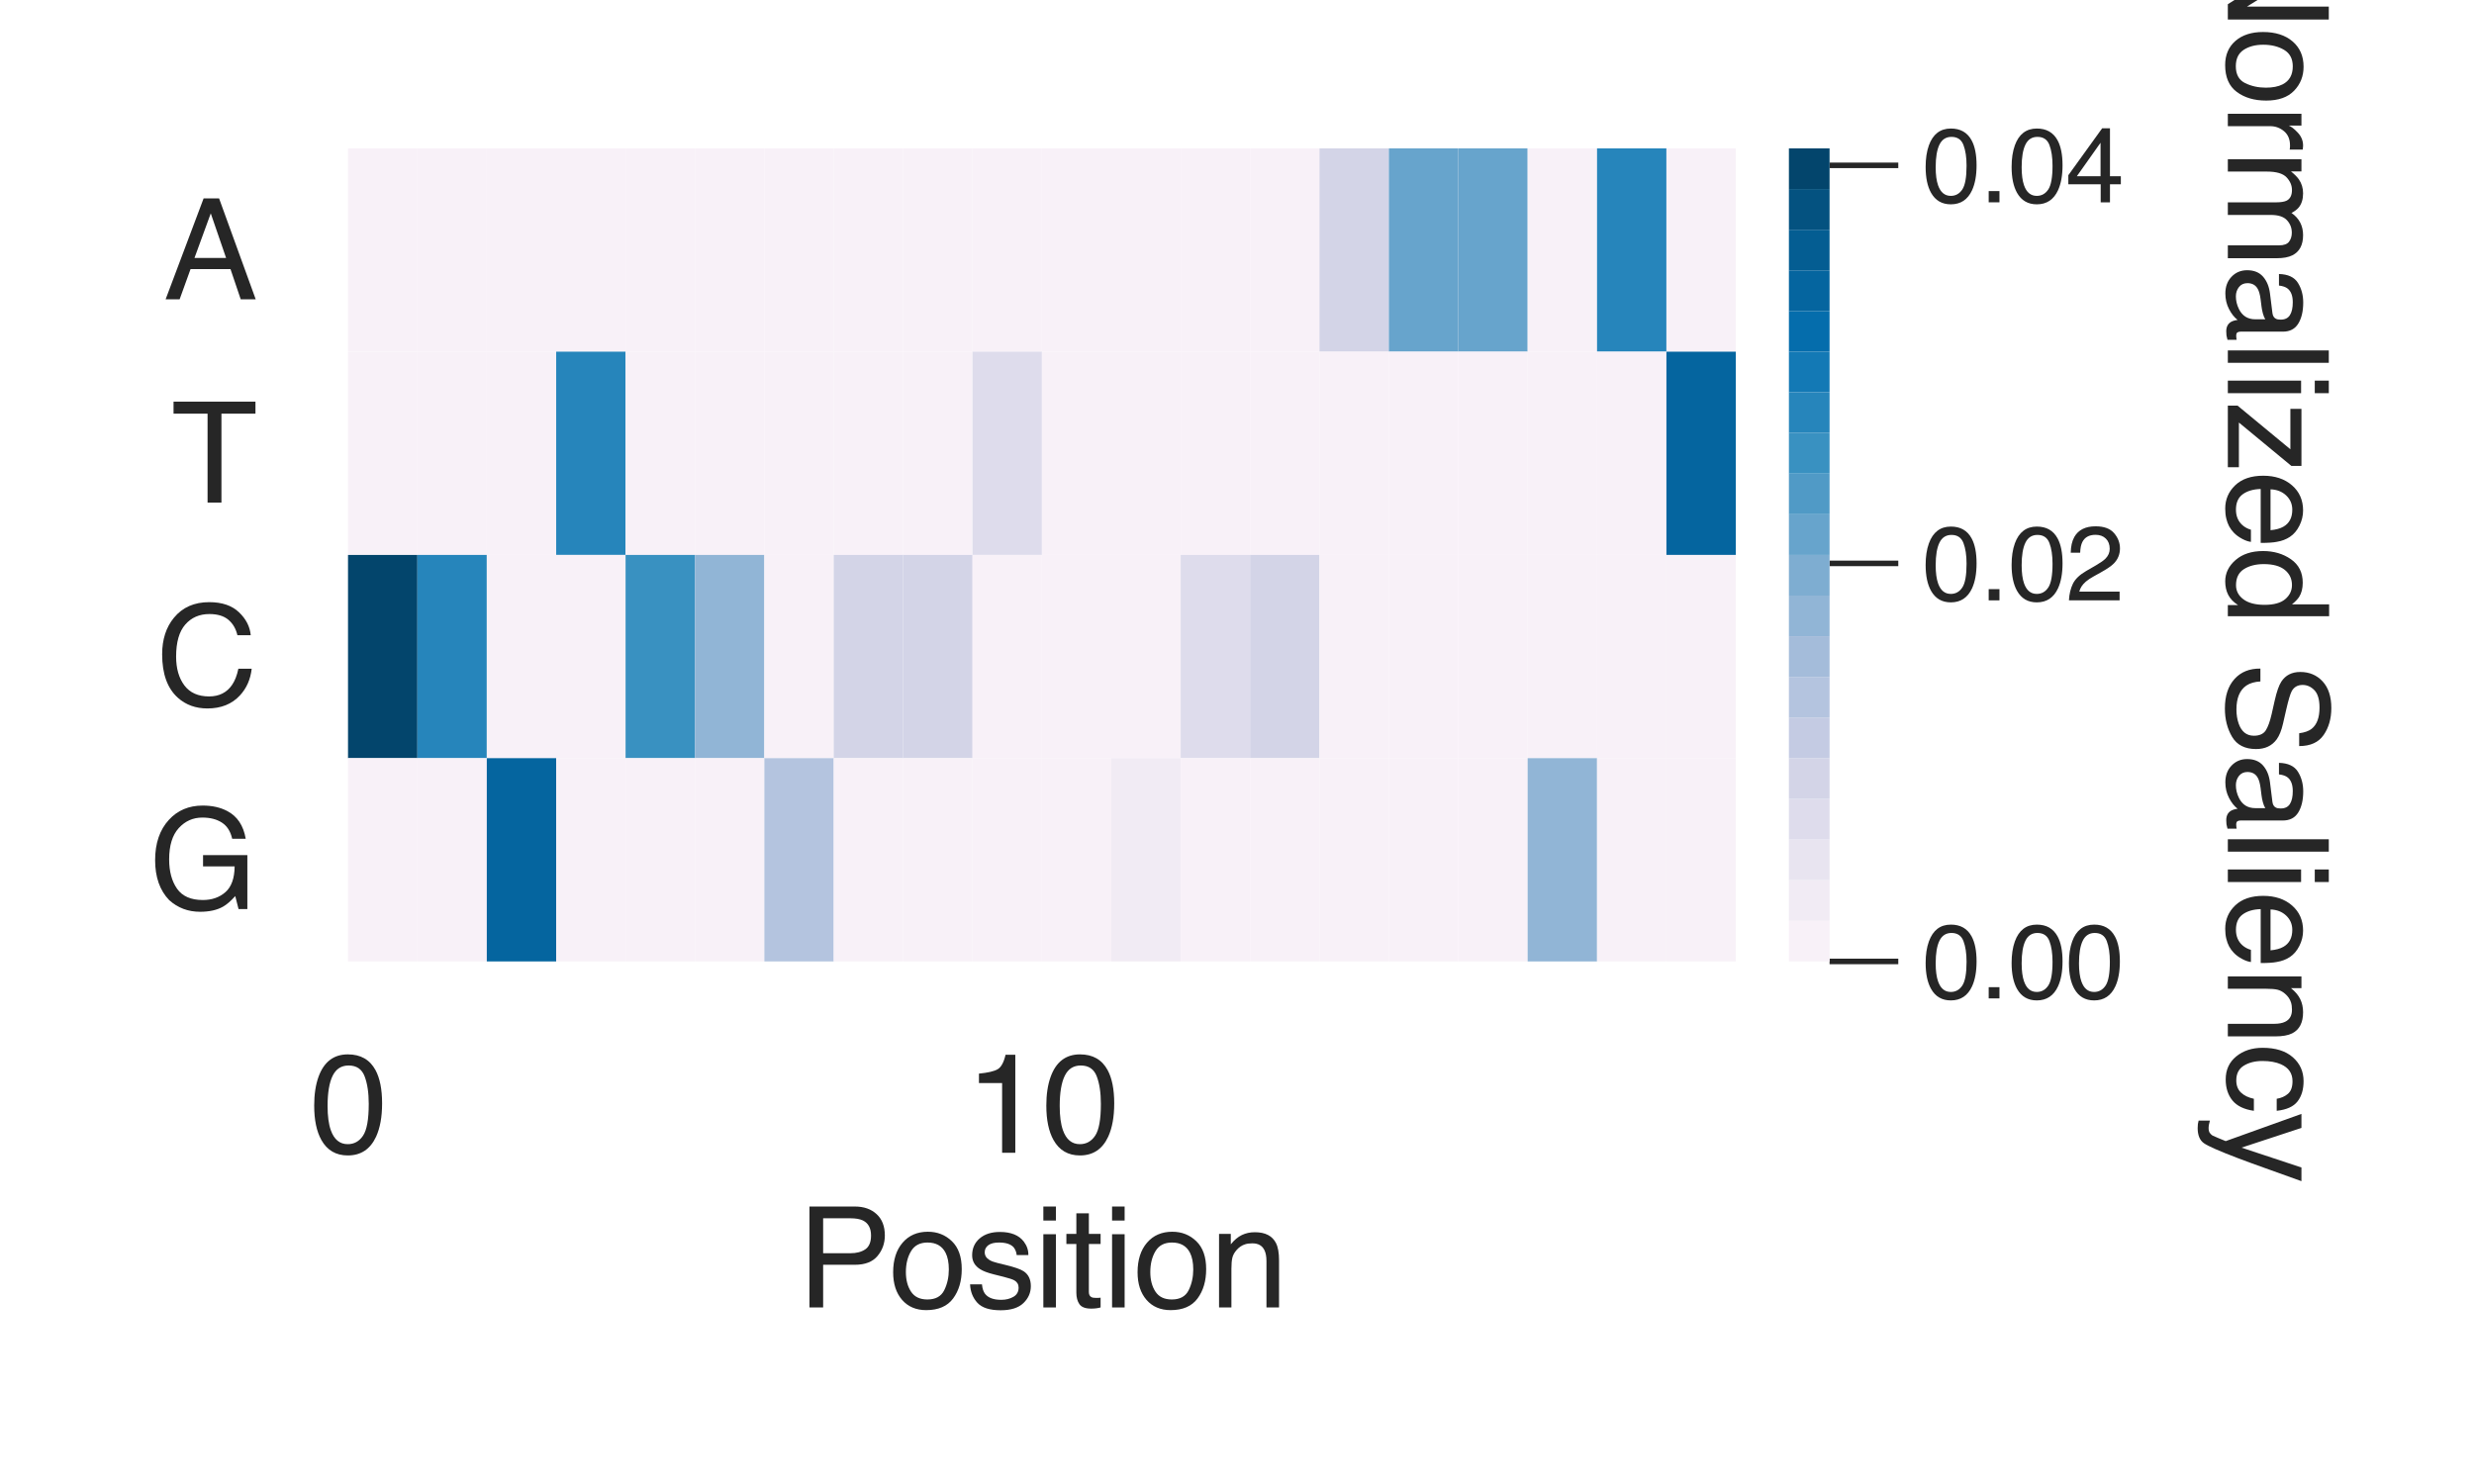 <?xml version="1.0" encoding="utf-8" standalone="no"?>
<!DOCTYPE svg PUBLIC "-//W3C//DTD SVG 1.1//EN"
  "http://www.w3.org/Graphics/SVG/1.1/DTD/svg11.dtd">
<svg height="216pt" version="1.1" viewBox="0 0 360 216" width="360pt" xmlns="http://www.w3.org/2000/svg" xmlns:xlink="http://www.w3.org/1999/xlink">
 <defs>
  <style type="text/css">*{stroke-linecap:butt;stroke-linejoin:round;}</style>
 </defs>
 <g id="figure_1">
  <g id="patch_1">
   <path d="M 0 216 
L 360 216 
L 360 0 
L 0 0 
z
" style="fill:#ffffff;"/>
  </g>
  <g id="axes_1">
   <g id="patch_2">
    <path d="M 50.64 139.94 
L 252.584 139.94 
L 252.584 21.6 
L 50.64 21.6 
z
" style="fill:#ffffff;"/>
   </g>
   <g id="matplotlib.axis_1">
    <g id="xtick_1">
     <g id="text_1">
      <!-- 0 -->
      <g style="fill:#262626;" transform="translate(45.079 167.787)scale(0.2 -0.2)">
       <defs>
        <path d="M 1731 4475 
Q 2600 4475 2988 3759 
Q 3288 3206 3288 2244 
Q 3288 1331 3016 734 
Q 2622 -122 1728 -122 
Q 922 -122 528 578 
Q 200 1163 200 2147 
Q 200 2909 397 3456 
Q 766 4475 1731 4475 
z
M 1725 391 
Q 2163 391 2422 778 
Q 2681 1166 2681 2222 
Q 2681 2984 2493 3476 
Q 2306 3969 1766 3969 
Q 1269 3969 1039 3501 
Q 809 3034 809 2125 
Q 809 1441 956 1025 
Q 1181 391 1725 391 
z
" id="Helvetica-30" transform="scale(0.016)"/>
       </defs>
       <use xlink:href="#Helvetica-30"/>
      </g>
     </g>
    </g>
    <g id="xtick_2">
     <g id="text_2">
      <!-- 10 -->
      <g style="fill:#262626;" transform="translate(140.49 167.787)scale(0.2 -0.2)">
       <defs>
        <path d="M 613 3169 
L 613 3600 
Q 1222 3659 1462 3798 
Q 1703 3938 1822 4456 
L 2266 4456 
L 2266 0 
L 1666 0 
L 1666 3169 
L 613 3169 
z
" id="Helvetica-31" transform="scale(0.016)"/>
       </defs>
       <use xlink:href="#Helvetica-31"/>
       <use x="55.615" xlink:href="#Helvetica-30"/>
      </g>
     </g>
    </g>
    <g id="text_3">
     <!-- Position -->
     <g style="fill:#262626;" transform="translate(116.037 190.303)scale(0.2 -0.2)">
      <defs>
       <path d="M 547 4591 
L 2613 4591 
Q 3225 4591 3600 4245 
Q 3975 3900 3975 3275 
Q 3975 2738 3640 2339 
Q 3306 1941 2613 1941 
L 1169 1941 
L 1169 0 
L 547 0 
L 547 4591 
z
M 3347 3272 
Q 3347 3778 2972 3959 
Q 2766 4056 2406 4056 
L 1169 4056 
L 1169 2466 
L 2406 2466 
Q 2825 2466 3086 2644 
Q 3347 2822 3347 3272 
z
" id="Helvetica-50" transform="scale(0.016)"/>
       <path d="M 1741 363 
Q 2300 363 2508 786 
Q 2716 1209 2716 1728 
Q 2716 2197 2566 2491 
Q 2328 2953 1747 2953 
Q 1231 2953 997 2559 
Q 763 2166 763 1609 
Q 763 1075 997 719 
Q 1231 363 1741 363 
z
M 1763 3444 
Q 2409 3444 2856 3012 
Q 3303 2581 3303 1744 
Q 3303 934 2909 406 
Q 2516 -122 1688 -122 
Q 997 -122 590 345 
Q 184 813 184 1600 
Q 184 2444 612 2944 
Q 1041 3444 1763 3444 
z
M 1744 3428 
L 1744 3428 
z
" id="Helvetica-6f" transform="scale(0.016)"/>
       <path d="M 747 1050 
Q 772 769 888 619 
Q 1100 347 1625 347 
Q 1938 347 2175 483 
Q 2413 619 2413 903 
Q 2413 1119 2222 1231 
Q 2100 1300 1741 1391 
L 1294 1503 
Q 866 1609 663 1741 
Q 300 1969 300 2372 
Q 300 2847 642 3140 
Q 984 3434 1563 3434 
Q 2319 3434 2653 2991 
Q 2863 2709 2856 2384 
L 2325 2384 
Q 2309 2575 2191 2731 
Q 1997 2953 1519 2953 
Q 1200 2953 1036 2831 
Q 872 2709 872 2509 
Q 872 2291 1088 2159 
Q 1213 2081 1456 2022 
L 1828 1931 
Q 2434 1784 2641 1647 
Q 2969 1431 2969 969 
Q 2969 522 2630 197 
Q 2291 -128 1597 -128 
Q 850 -128 539 211 
Q 228 550 206 1050 
L 747 1050 
z
M 1578 3428 
L 1578 3428 
z
" id="Helvetica-73" transform="scale(0.016)"/>
       <path d="M 413 3331 
L 984 3331 
L 984 0 
L 413 0 
L 413 3331 
z
M 413 4591 
L 984 4591 
L 984 3953 
L 413 3953 
L 413 4591 
z
" id="Helvetica-69" transform="scale(0.016)"/>
       <path d="M 525 4281 
L 1094 4281 
L 1094 3347 
L 1628 3347 
L 1628 2888 
L 1094 2888 
L 1094 703 
Q 1094 528 1213 469 
Q 1278 434 1431 434 
Q 1472 434 1519 436 
Q 1566 438 1628 444 
L 1628 0 
Q 1531 -28 1426 -40 
Q 1322 -53 1200 -53 
Q 806 -53 665 148 
Q 525 350 525 672 
L 525 2888 
L 72 2888 
L 72 3347 
L 525 3347 
L 525 4281 
z
" id="Helvetica-74" transform="scale(0.016)"/>
       <path d="M 413 3347 
L 947 3347 
L 947 2872 
Q 1184 3166 1450 3294 
Q 1716 3422 2041 3422 
Q 2753 3422 3003 2925 
Q 3141 2653 3141 2147 
L 3141 0 
L 2569 0 
L 2569 2109 
Q 2569 2416 2478 2603 
Q 2328 2916 1934 2916 
Q 1734 2916 1606 2875 
Q 1375 2806 1200 2600 
Q 1059 2434 1017 2257 
Q 975 2081 975 1753 
L 975 0 
L 413 0 
L 413 3347 
z
M 1734 3428 
L 1734 3428 
z
" id="Helvetica-6e" transform="scale(0.016)"/>
      </defs>
      <use xlink:href="#Helvetica-50"/>
      <use x="66.699" xlink:href="#Helvetica-6f"/>
      <use x="122.314" xlink:href="#Helvetica-73"/>
      <use x="172.314" xlink:href="#Helvetica-69"/>
      <use x="194.531" xlink:href="#Helvetica-74"/>
      <use x="222.314" xlink:href="#Helvetica-69"/>
      <use x="244.531" xlink:href="#Helvetica-6f"/>
      <use x="300.146" xlink:href="#Helvetica-6e"/>
     </g>
    </g>
   </g>
   <g id="matplotlib.axis_2">
    <g id="ytick_1">
     <g id="text_4">
      <!-- A -->
      <g style="fill:#262626;" transform="translate(23.799 43.566)scale(0.2 -0.2)">
       <defs>
        <path d="M 2844 1881 
L 2147 3909 
L 1406 1881 
L 2844 1881 
z
M 1822 4591 
L 2525 4591 
L 4191 0 
L 3509 0 
L 3044 1375 
L 1228 1375 
L 731 0 
L 94 0 
L 1822 4591 
z
M 2144 4591 
L 2144 4591 
z
" id="Helvetica-41" transform="scale(0.016)"/>
       </defs>
       <use xlink:href="#Helvetica-41"/>
      </g>
     </g>
    </g>
    <g id="ytick_2">
     <g id="text_5">
      <!-- T -->
      <g style="fill:#262626;" transform="translate(24.924 73.151)scale(0.2 -0.2)">
       <defs>
        <path d="M 3828 4591 
L 3828 4044 
L 2281 4044 
L 2281 0 
L 1650 0 
L 1650 4044 
L 103 4044 
L 103 4591 
L 3828 4591 
z
" id="Helvetica-54" transform="scale(0.016)"/>
       </defs>
       <use xlink:href="#Helvetica-54"/>
      </g>
     </g>
    </g>
    <g id="ytick_3">
     <g id="text_6">
      <!-- C -->
      <g style="fill:#262626;" transform="translate(22.696 102.736)scale(0.2 -0.2)">
       <defs>
        <path d="M 2422 4716 
Q 3294 4716 3775 4256 
Q 4256 3797 4309 3213 
L 3703 3213 
Q 3600 3656 3292 3915 
Q 2984 4175 2428 4175 
Q 1750 4175 1333 3698 
Q 916 3222 916 2238 
Q 916 1431 1292 929 
Q 1669 428 2416 428 
Q 3103 428 3463 956 
Q 3653 1234 3747 1688 
L 4353 1688 
Q 4272 963 3816 472 
Q 3269 -119 2341 -119 
Q 1541 -119 997 366 
Q 281 1006 281 2344 
Q 281 3359 819 4009 
Q 1400 4716 2422 4716 
z
M 2297 4716 
L 2297 4716 
z
" id="Helvetica-43" transform="scale(0.016)"/>
       </defs>
       <use xlink:href="#Helvetica-43"/>
      </g>
     </g>
    </g>
    <g id="ytick_4">
     <g id="text_7">
      <!-- G -->
      <g style="fill:#262626;" transform="translate(21.584 132.321)scale(0.2 -0.2)">
       <defs>
        <path d="M 2472 4709 
Q 3119 4709 3591 4459 
Q 4275 4100 4428 3200 
L 3813 3200 
Q 3700 3703 3347 3933 
Q 2994 4163 2456 4163 
Q 1819 4163 1383 3684 
Q 947 3206 947 2259 
Q 947 1441 1306 927 
Q 1666 413 2478 413 
Q 3100 413 3508 773 
Q 3916 1134 3925 1941 
L 2488 1941 
L 2488 2456 
L 4503 2456 
L 4503 0 
L 4103 0 
L 3953 591 
Q 3638 244 3394 109 
Q 2984 -122 2353 -122 
Q 1538 -122 950 406 
Q 309 1069 309 2225 
Q 309 3378 934 4059 
Q 1528 4709 2472 4709 
z
M 2369 4716 
L 2369 4716 
z
" id="Helvetica-47" transform="scale(0.016)"/>
       </defs>
       <use xlink:href="#Helvetica-47"/>
      </g>
     </g>
    </g>
   </g>
   <g id="QuadMesh_1">
    <path clip-path="url(#p53d53fff4f)" d="M 50.64 21.6 
L 60.737 21.6 
L 60.737 51.185 
L 50.64 51.185 
L 50.64 21.6 
" style="fill:#f8f1f8;"/>
    <path clip-path="url(#p53d53fff4f)" d="M 60.737 21.6 
L 70.834 21.6 
L 70.834 51.185 
L 60.737 51.185 
L 60.737 21.6 
" style="fill:#f8f1f8;"/>
    <path clip-path="url(#p53d53fff4f)" d="M 70.834 21.6 
L 80.932 21.6 
L 80.932 51.185 
L 70.834 51.185 
L 70.834 21.6 
" style="fill:#f8f1f8;"/>
    <path clip-path="url(#p53d53fff4f)" d="M 80.932 21.6 
L 91.029 21.6 
L 91.029 51.185 
L 80.932 51.185 
L 80.932 21.6 
" style="fill:#f8f1f8;"/>
    <path clip-path="url(#p53d53fff4f)" d="M 91.029 21.6 
L 101.126 21.6 
L 101.126 51.185 
L 91.029 51.185 
L 91.029 21.6 
" style="fill:#f8f1f8;"/>
    <path clip-path="url(#p53d53fff4f)" d="M 101.126 21.6 
L 111.223 21.6 
L 111.223 51.185 
L 101.126 51.185 
L 101.126 21.6 
" style="fill:#f8f1f8;"/>
    <path clip-path="url(#p53d53fff4f)" d="M 111.223 21.6 
L 121.32 21.6 
L 121.32 51.185 
L 111.223 51.185 
L 111.223 21.6 
" style="fill:#f8f1f8;"/>
    <path clip-path="url(#p53d53fff4f)" d="M 121.32 21.6 
L 131.418 21.6 
L 131.418 51.185 
L 121.32 51.185 
L 121.32 21.6 
" style="fill:#f8f1f8;"/>
    <path clip-path="url(#p53d53fff4f)" d="M 131.418 21.6 
L 141.515 21.6 
L 141.515 51.185 
L 131.418 51.185 
L 131.418 21.6 
" style="fill:#f8f1f8;"/>
    <path clip-path="url(#p53d53fff4f)" d="M 141.515 21.6 
L 151.612 21.6 
L 151.612 51.185 
L 141.515 51.185 
L 141.515 21.6 
" style="fill:#f8f1f8;"/>
    <path clip-path="url(#p53d53fff4f)" d="M 151.612 21.6 
L 161.709 21.6 
L 161.709 51.185 
L 151.612 51.185 
L 151.612 21.6 
" style="fill:#f8f1f8;"/>
    <path clip-path="url(#p53d53fff4f)" d="M 161.709 21.6 
L 171.806 21.6 
L 171.806 51.185 
L 161.709 51.185 
L 161.709 21.6 
" style="fill:#f8f1f8;"/>
    <path clip-path="url(#p53d53fff4f)" d="M 171.806 21.6 
L 181.904 21.6 
L 181.904 51.185 
L 171.806 51.185 
L 171.806 21.6 
" style="fill:#f8f1f8;"/>
    <path clip-path="url(#p53d53fff4f)" d="M 181.904 21.6 
L 192.001 21.6 
L 192.001 51.185 
L 181.904 51.185 
L 181.904 21.6 
" style="fill:#f8f1f8;"/>
    <path clip-path="url(#p53d53fff4f)" d="M 192.001 21.6 
L 202.098 21.6 
L 202.098 51.185 
L 192.001 51.185 
L 192.001 21.6 
" style="fill:#d3d4e7;"/>
    <path clip-path="url(#p53d53fff4f)" d="M 202.098 21.6 
L 212.195 21.6 
L 212.195 51.185 
L 202.098 51.185 
L 202.098 21.6 
" style="fill:#67a4cc;"/>
    <path clip-path="url(#p53d53fff4f)" d="M 212.195 21.6 
L 222.293 21.6 
L 222.293 51.185 
L 212.195 51.185 
L 212.195 21.6 
" style="fill:#67a4cc;"/>
    <path clip-path="url(#p53d53fff4f)" d="M 222.293 21.6 
L 232.39 21.6 
L 232.39 51.185 
L 222.293 51.185 
L 222.293 21.6 
" style="fill:#f8f1f8;"/>
    <path clip-path="url(#p53d53fff4f)" d="M 232.39 21.6 
L 242.487 21.6 
L 242.487 51.185 
L 232.39 51.185 
L 232.39 21.6 
" style="fill:#2685bb;"/>
    <path clip-path="url(#p53d53fff4f)" d="M 242.487 21.6 
L 252.584 21.6 
L 252.584 51.185 
L 242.487 51.185 
L 242.487 21.6 
" style="fill:#f8f1f8;"/>
    <path clip-path="url(#p53d53fff4f)" d="M 50.64 51.185 
L 60.737 51.185 
L 60.737 80.77 
L 50.64 80.77 
L 50.64 51.185 
" style="fill:#f8f1f8;"/>
    <path clip-path="url(#p53d53fff4f)" d="M 60.737 51.185 
L 70.834 51.185 
L 70.834 80.77 
L 60.737 80.77 
L 60.737 51.185 
" style="fill:#f8f1f8;"/>
    <path clip-path="url(#p53d53fff4f)" d="M 70.834 51.185 
L 80.932 51.185 
L 80.932 80.77 
L 70.834 80.77 
L 70.834 51.185 
" style="fill:#f8f1f8;"/>
    <path clip-path="url(#p53d53fff4f)" d="M 80.932 51.185 
L 91.029 51.185 
L 91.029 80.77 
L 80.932 80.77 
L 80.932 51.185 
" style="fill:#2685bb;"/>
    <path clip-path="url(#p53d53fff4f)" d="M 91.029 51.185 
L 101.126 51.185 
L 101.126 80.77 
L 91.029 80.77 
L 91.029 51.185 
" style="fill:#f8f1f8;"/>
    <path clip-path="url(#p53d53fff4f)" d="M 101.126 51.185 
L 111.223 51.185 
L 111.223 80.77 
L 101.126 80.77 
L 101.126 51.185 
" style="fill:#f8f1f8;"/>
    <path clip-path="url(#p53d53fff4f)" d="M 111.223 51.185 
L 121.32 51.185 
L 121.32 80.77 
L 111.223 80.77 
L 111.223 51.185 
" style="fill:#f8f1f8;"/>
    <path clip-path="url(#p53d53fff4f)" d="M 121.32 51.185 
L 131.418 51.185 
L 131.418 80.77 
L 121.32 80.77 
L 121.32 51.185 
" style="fill:#f8f1f8;"/>
    <path clip-path="url(#p53d53fff4f)" d="M 131.418 51.185 
L 141.515 51.185 
L 141.515 80.77 
L 131.418 80.77 
L 131.418 51.185 
" style="fill:#f8f1f8;"/>
    <path clip-path="url(#p53d53fff4f)" d="M 141.515 51.185 
L 151.612 51.185 
L 151.612 80.77 
L 141.515 80.77 
L 141.515 51.185 
" style="fill:#dedcec;"/>
    <path clip-path="url(#p53d53fff4f)" d="M 151.612 51.185 
L 161.709 51.185 
L 161.709 80.77 
L 151.612 80.77 
L 151.612 51.185 
" style="fill:#f8f1f8;"/>
    <path clip-path="url(#p53d53fff4f)" d="M 161.709 51.185 
L 171.806 51.185 
L 171.806 80.77 
L 161.709 80.77 
L 161.709 51.185 
" style="fill:#f8f1f8;"/>
    <path clip-path="url(#p53d53fff4f)" d="M 171.806 51.185 
L 181.904 51.185 
L 181.904 80.77 
L 171.806 80.77 
L 171.806 51.185 
" style="fill:#f8f1f8;"/>
    <path clip-path="url(#p53d53fff4f)" d="M 181.904 51.185 
L 192.001 51.185 
L 192.001 80.77 
L 181.904 80.77 
L 181.904 51.185 
" style="fill:#f8f1f8;"/>
    <path clip-path="url(#p53d53fff4f)" d="M 192.001 51.185 
L 202.098 51.185 
L 202.098 80.77 
L 192.001 80.77 
L 192.001 51.185 
" style="fill:#f8f1f8;"/>
    <path clip-path="url(#p53d53fff4f)" d="M 202.098 51.185 
L 212.195 51.185 
L 212.195 80.77 
L 202.098 80.77 
L 202.098 51.185 
" style="fill:#f8f1f8;"/>
    <path clip-path="url(#p53d53fff4f)" d="M 212.195 51.185 
L 222.293 51.185 
L 222.293 80.77 
L 212.195 80.77 
L 212.195 51.185 
" style="fill:#f8f1f8;"/>
    <path clip-path="url(#p53d53fff4f)" d="M 222.293 51.185 
L 232.39 51.185 
L 232.39 80.77 
L 222.293 80.77 
L 222.293 51.185 
" style="fill:#f8f1f8;"/>
    <path clip-path="url(#p53d53fff4f)" d="M 232.39 51.185 
L 242.487 51.185 
L 242.487 80.77 
L 232.39 80.77 
L 232.39 51.185 
" style="fill:#f8f1f8;"/>
    <path clip-path="url(#p53d53fff4f)" d="M 242.487 51.185 
L 252.584 51.185 
L 252.584 80.77 
L 242.487 80.77 
L 242.487 51.185 
" style="fill:#05659f;"/>
    <path clip-path="url(#p53d53fff4f)" d="M 50.64 80.77 
L 60.737 80.77 
L 60.737 110.355 
L 50.64 110.355 
L 50.64 80.77 
" style="fill:#03456c;"/>
    <path clip-path="url(#p53d53fff4f)" d="M 60.737 80.77 
L 70.834 80.77 
L 70.834 110.355 
L 60.737 110.355 
L 60.737 80.77 
" style="fill:#2685bb;"/>
    <path clip-path="url(#p53d53fff4f)" d="M 70.834 80.77 
L 80.932 80.77 
L 80.932 110.355 
L 70.834 110.355 
L 70.834 80.77 
" style="fill:#f8f1f8;"/>
    <path clip-path="url(#p53d53fff4f)" d="M 80.932 80.77 
L 91.029 80.77 
L 91.029 110.355 
L 80.932 110.355 
L 80.932 80.77 
" style="fill:#f8f1f8;"/>
    <path clip-path="url(#p53d53fff4f)" d="M 91.029 80.77 
L 101.126 80.77 
L 101.126 110.355 
L 91.029 110.355 
L 91.029 80.77 
" style="fill:#3991c1;"/>
    <path clip-path="url(#p53d53fff4f)" d="M 101.126 80.77 
L 111.223 80.77 
L 111.223 110.355 
L 101.126 110.355 
L 101.126 80.77 
" style="fill:#91b5d6;"/>
    <path clip-path="url(#p53d53fff4f)" d="M 111.223 80.77 
L 121.32 80.77 
L 121.32 110.355 
L 111.223 110.355 
L 111.223 80.77 
" style="fill:#f8f1f8;"/>
    <path clip-path="url(#p53d53fff4f)" d="M 121.32 80.77 
L 131.418 80.77 
L 131.418 110.355 
L 121.32 110.355 
L 121.32 80.77 
" style="fill:#d3d4e7;"/>
    <path clip-path="url(#p53d53fff4f)" d="M 131.418 80.77 
L 141.515 80.77 
L 141.515 110.355 
L 131.418 110.355 
L 131.418 80.77 
" style="fill:#d3d4e7;"/>
    <path clip-path="url(#p53d53fff4f)" d="M 141.515 80.77 
L 151.612 80.77 
L 151.612 110.355 
L 141.515 110.355 
L 141.515 80.77 
" style="fill:#f8f1f8;"/>
    <path clip-path="url(#p53d53fff4f)" d="M 151.612 80.77 
L 161.709 80.77 
L 161.709 110.355 
L 151.612 110.355 
L 151.612 80.77 
" style="fill:#f8f1f8;"/>
    <path clip-path="url(#p53d53fff4f)" d="M 161.709 80.77 
L 171.806 80.77 
L 171.806 110.355 
L 161.709 110.355 
L 161.709 80.77 
" style="fill:#f8f1f8;"/>
    <path clip-path="url(#p53d53fff4f)" d="M 171.806 80.77 
L 181.904 80.77 
L 181.904 110.355 
L 171.806 110.355 
L 171.806 80.77 
" style="fill:#dedcec;"/>
    <path clip-path="url(#p53d53fff4f)" d="M 181.904 80.77 
L 192.001 80.77 
L 192.001 110.355 
L 181.904 110.355 
L 181.904 80.77 
" style="fill:#d3d4e7;"/>
    <path clip-path="url(#p53d53fff4f)" d="M 192.001 80.77 
L 202.098 80.77 
L 202.098 110.355 
L 192.001 110.355 
L 192.001 80.77 
" style="fill:#f8f1f8;"/>
    <path clip-path="url(#p53d53fff4f)" d="M 202.098 80.77 
L 212.195 80.77 
L 212.195 110.355 
L 202.098 110.355 
L 202.098 80.77 
" style="fill:#f8f1f8;"/>
    <path clip-path="url(#p53d53fff4f)" d="M 212.195 80.77 
L 222.293 80.77 
L 222.293 110.355 
L 212.195 110.355 
L 212.195 80.77 
" style="fill:#f8f1f8;"/>
    <path clip-path="url(#p53d53fff4f)" d="M 222.293 80.77 
L 232.39 80.77 
L 232.39 110.355 
L 222.293 110.355 
L 222.293 80.77 
" style="fill:#f8f1f8;"/>
    <path clip-path="url(#p53d53fff4f)" d="M 232.39 80.77 
L 242.487 80.77 
L 242.487 110.355 
L 232.39 110.355 
L 232.39 80.77 
" style="fill:#f8f1f8;"/>
    <path clip-path="url(#p53d53fff4f)" d="M 242.487 80.77 
L 252.584 80.77 
L 252.584 110.355 
L 242.487 110.355 
L 242.487 80.77 
" style="fill:#f8f1f8;"/>
    <path clip-path="url(#p53d53fff4f)" d="M 50.64 110.355 
L 60.737 110.355 
L 60.737 139.94 
L 50.64 139.94 
L 50.64 110.355 
" style="fill:#f8f1f8;"/>
    <path clip-path="url(#p53d53fff4f)" d="M 60.737 110.355 
L 70.834 110.355 
L 70.834 139.94 
L 60.737 139.94 
L 60.737 110.355 
" style="fill:#f8f1f8;"/>
    <path clip-path="url(#p53d53fff4f)" d="M 70.834 110.355 
L 80.932 110.355 
L 80.932 139.94 
L 70.834 139.94 
L 70.834 110.355 
" style="fill:#05659f;"/>
    <path clip-path="url(#p53d53fff4f)" d="M 80.932 110.355 
L 91.029 110.355 
L 91.029 139.94 
L 80.932 139.94 
L 80.932 110.355 
" style="fill:#f8f1f8;"/>
    <path clip-path="url(#p53d53fff4f)" d="M 91.029 110.355 
L 101.126 110.355 
L 101.126 139.94 
L 91.029 139.94 
L 91.029 110.355 
" style="fill:#f8f1f8;"/>
    <path clip-path="url(#p53d53fff4f)" d="M 101.126 110.355 
L 111.223 110.355 
L 111.223 139.94 
L 101.126 139.94 
L 101.126 110.355 
" style="fill:#f8f1f8;"/>
    <path clip-path="url(#p53d53fff4f)" d="M 111.223 110.355 
L 121.32 110.355 
L 121.32 139.94 
L 111.223 139.94 
L 111.223 110.355 
" style="fill:#b4c4df;"/>
    <path clip-path="url(#p53d53fff4f)" d="M 121.32 110.355 
L 131.418 110.355 
L 131.418 139.94 
L 121.32 139.94 
L 121.32 110.355 
" style="fill:#f8f1f8;"/>
    <path clip-path="url(#p53d53fff4f)" d="M 131.418 110.355 
L 141.515 110.355 
L 141.515 139.94 
L 131.418 139.94 
L 131.418 110.355 
" style="fill:#f8f1f8;"/>
    <path clip-path="url(#p53d53fff4f)" d="M 141.515 110.355 
L 151.612 110.355 
L 151.612 139.94 
L 141.515 139.94 
L 141.515 110.355 
" style="fill:#f8f1f8;"/>
    <path clip-path="url(#p53d53fff4f)" d="M 151.612 110.355 
L 161.709 110.355 
L 161.709 139.94 
L 151.612 139.94 
L 151.612 110.355 
" style="fill:#f8f1f8;"/>
    <path clip-path="url(#p53d53fff4f)" d="M 161.709 110.355 
L 171.806 110.355 
L 171.806 139.94 
L 161.709 139.94 
L 161.709 110.355 
" style="fill:#f1ebf4;"/>
    <path clip-path="url(#p53d53fff4f)" d="M 171.806 110.355 
L 181.904 110.355 
L 181.904 139.94 
L 171.806 139.94 
L 171.806 110.355 
" style="fill:#f8f1f8;"/>
    <path clip-path="url(#p53d53fff4f)" d="M 181.904 110.355 
L 192.001 110.355 
L 192.001 139.94 
L 181.904 139.94 
L 181.904 110.355 
" style="fill:#f8f1f8;"/>
    <path clip-path="url(#p53d53fff4f)" d="M 192.001 110.355 
L 202.098 110.355 
L 202.098 139.94 
L 192.001 139.94 
L 192.001 110.355 
" style="fill:#f8f1f8;"/>
    <path clip-path="url(#p53d53fff4f)" d="M 202.098 110.355 
L 212.195 110.355 
L 212.195 139.94 
L 202.098 139.94 
L 202.098 110.355 
" style="fill:#f8f1f8;"/>
    <path clip-path="url(#p53d53fff4f)" d="M 212.195 110.355 
L 222.293 110.355 
L 222.293 139.94 
L 212.195 139.94 
L 212.195 110.355 
" style="fill:#f8f1f8;"/>
    <path clip-path="url(#p53d53fff4f)" d="M 222.293 110.355 
L 232.39 110.355 
L 232.39 139.94 
L 222.293 139.94 
L 222.293 110.355 
" style="fill:#91b5d6;"/>
    <path clip-path="url(#p53d53fff4f)" d="M 232.39 110.355 
L 242.487 110.355 
L 242.487 139.94 
L 232.39 139.94 
L 232.39 110.355 
" style="fill:#f8f1f8;"/>
    <path clip-path="url(#p53d53fff4f)" d="M 242.487 110.355 
L 252.584 110.355 
L 252.584 139.94 
L 242.487 139.94 
L 242.487 110.355 
" style="fill:#f8f1f8;"/>
   </g>
  </g>
  <g id="axes_2">
   <g id="patch_3">
    <path d="M 260.309 139.94 
L 266.226 139.94 
L 266.226 21.6 
L 260.309 21.6 
z
" style="fill:#ffffff;"/>
   </g>
   <g id="patch_4">
    <path clip-path="url(#pbfb66448b4)" d="M 260.309 139.94 
L 260.309 134.023 
L 260.309 27.517 
L 260.309 21.6 
L 266.226 21.6 
L 266.226 27.517 
L 266.226 134.023 
L 266.226 139.94 
L 266.226 139.94 
z
" style="fill:#ffffff;stroke:#ffffff;stroke-linejoin:miter;stroke-width:0.01;"/>
   </g>
   <g id="matplotlib.axis_3"/>
   <g id="matplotlib.axis_4">
    <g id="ytick_5">
     <g id="line2d_1">
      <defs>
       <path d="M 0 0 
L 10 0 
" id="m0b3cf0fbbe" style="stroke:#262626;stroke-width:0.8;"/>
      </defs>
      <g>
       <use style="fill:#262626;stroke:#262626;stroke-width:0.8;" x="266.226" xlink:href="#m0b3cf0fbbe" y="139.94"/>
      </g>
     </g>
     <g id="text_8">
      <!-- 0.00 -->
      <g style="fill:#262626;" transform="translate(279.726 145.32)scale(0.15 -0.15)">
       <defs>
        <path d="M 547 681 
L 1200 681 
L 1200 0 
L 547 0 
L 547 681 
z
" id="Helvetica-2e" transform="scale(0.016)"/>
       </defs>
       <use xlink:href="#Helvetica-30"/>
       <use x="55.615" xlink:href="#Helvetica-2e"/>
       <use x="83.398" xlink:href="#Helvetica-30"/>
       <use x="139.014" xlink:href="#Helvetica-30"/>
      </g>
     </g>
    </g>
    <g id="ytick_6">
     <g id="line2d_2">
      <g>
       <use style="fill:#262626;stroke:#262626;stroke-width:0.8;" x="266.226" xlink:href="#m0b3cf0fbbe" y="82.004"/>
      </g>
     </g>
     <g id="text_9">
      <!-- 0.02 -->
      <g style="fill:#262626;" transform="translate(279.726 87.384)scale(0.15 -0.15)">
       <defs>
        <path d="M 200 0 
Q 231 578 439 1006 
Q 647 1434 1250 1784 
L 1850 2131 
Q 2253 2366 2416 2531 
Q 2672 2791 2672 3125 
Q 2672 3516 2437 3745 
Q 2203 3975 1813 3975 
Q 1234 3975 1013 3538 
Q 894 3303 881 2888 
L 309 2888 
Q 319 3472 525 3841 
Q 891 4491 1816 4491 
Q 2584 4491 2939 4075 
Q 3294 3659 3294 3150 
Q 3294 2613 2916 2231 
Q 2697 2009 2131 1694 
L 1703 1456 
Q 1397 1288 1222 1134 
Q 909 863 828 531 
L 3272 531 
L 3272 0 
L 200 0 
z
" id="Helvetica-32" transform="scale(0.016)"/>
       </defs>
       <use xlink:href="#Helvetica-30"/>
       <use x="55.615" xlink:href="#Helvetica-2e"/>
       <use x="83.398" xlink:href="#Helvetica-30"/>
       <use x="139.014" xlink:href="#Helvetica-32"/>
      </g>
     </g>
    </g>
    <g id="ytick_7">
     <g id="line2d_3">
      <g>
       <use style="fill:#262626;stroke:#262626;stroke-width:0.8;" x="266.226" xlink:href="#m0b3cf0fbbe" y="24.068"/>
      </g>
     </g>
     <g id="text_10">
      <!-- 0.04 -->
      <g style="fill:#262626;" transform="translate(279.726 29.448)scale(0.15 -0.15)">
       <defs>
        <path d="M 2116 1584 
L 2116 3613 
L 681 1584 
L 2116 1584 
z
M 2125 0 
L 2125 1094 
L 163 1094 
L 163 1644 
L 2213 4488 
L 2688 4488 
L 2688 1584 
L 3347 1584 
L 3347 1094 
L 2688 1094 
L 2688 0 
L 2125 0 
z
" id="Helvetica-34" transform="scale(0.016)"/>
       </defs>
       <use xlink:href="#Helvetica-30"/>
       <use x="55.615" xlink:href="#Helvetica-2e"/>
       <use x="83.398" xlink:href="#Helvetica-30"/>
       <use x="139.014" xlink:href="#Helvetica-34"/>
      </g>
     </g>
    </g>
    <g id="text_11">
     <!-- Normalized Saliency -->
     <g style="fill:#262626;" transform="translate(324.18 -10.374)rotate(-270)scale(0.2 -0.2)">
      <defs>
       <path d="M 488 4591 
L 1222 4591 
L 3541 872 
L 3541 4591 
L 4131 4591 
L 4131 0 
L 3434 0 
L 1081 3716 
L 1081 0 
L 488 0 
L 488 4591 
z
M 2269 4591 
L 2269 4591 
z
" id="Helvetica-4e" transform="scale(0.016)"/>
       <path d="M 428 3347 
L 963 3347 
L 963 2769 
Q 1028 2938 1284 3180 
Q 1541 3422 1875 3422 
Q 1891 3422 1928 3419 
Q 1966 3416 2056 3406 
L 2056 2813 
Q 2006 2822 1964 2825 
Q 1922 2828 1872 2828 
Q 1447 2828 1219 2554 
Q 991 2281 991 1925 
L 991 0 
L 428 0 
L 428 3347 
z
" id="Helvetica-72" transform="scale(0.016)"/>
       <path d="M 413 3347 
L 969 3347 
L 969 2872 
Q 1169 3119 1331 3231 
Q 1609 3422 1963 3422 
Q 2363 3422 2606 3225 
Q 2744 3113 2856 2894 
Q 3044 3163 3297 3292 
Q 3550 3422 3866 3422 
Q 4541 3422 4784 2934 
Q 4916 2672 4916 2228 
L 4916 0 
L 4331 0 
L 4331 2325 
Q 4331 2659 4164 2784 
Q 3997 2909 3756 2909 
Q 3425 2909 3186 2687 
Q 2947 2466 2947 1947 
L 2947 0 
L 2375 0 
L 2375 2184 
Q 2375 2525 2294 2681 
Q 2166 2916 1816 2916 
Q 1497 2916 1236 2669 
Q 975 2422 975 1775 
L 975 0 
L 413 0 
L 413 3347 
z
" id="Helvetica-6d" transform="scale(0.016)"/>
       <path d="M 844 891 
Q 844 647 1022 506 
Q 1200 366 1444 366 
Q 1741 366 2019 503 
Q 2488 731 2488 1250 
L 2488 1703 
Q 2384 1638 2221 1594 
Q 2059 1550 1903 1531 
L 1563 1488 
Q 1256 1447 1103 1359 
Q 844 1213 844 891 
z
M 2206 2028 
Q 2400 2053 2466 2191 
Q 2503 2266 2503 2406 
Q 2503 2694 2298 2823 
Q 2094 2953 1713 2953 
Q 1272 2953 1088 2716 
Q 984 2584 953 2325 
L 428 2325 
Q 444 2944 830 3186 
Q 1216 3428 1725 3428 
Q 2316 3428 2684 3203 
Q 3050 2978 3050 2503 
L 3050 575 
Q 3050 488 3086 434 
Q 3122 381 3238 381 
Q 3275 381 3322 386 
Q 3369 391 3422 400 
L 3422 -16 
Q 3291 -53 3222 -62 
Q 3153 -72 3034 -72 
Q 2744 -72 2613 134 
Q 2544 244 2516 444 
Q 2344 219 2022 53 
Q 1700 -113 1313 -113 
Q 847 -113 551 170 
Q 256 453 256 878 
Q 256 1344 547 1600 
Q 838 1856 1309 1916 
L 2206 2028 
z
M 1741 3428 
L 1741 3428 
z
" id="Helvetica-61" transform="scale(0.016)"/>
       <path d="M 428 4591 
L 991 4591 
L 991 0 
L 428 0 
L 428 4591 
z
" id="Helvetica-6c" transform="scale(0.016)"/>
       <path d="M 163 444 
L 2147 2844 
L 309 2844 
L 309 3347 
L 2903 3347 
L 2903 2888 
L 931 503 
L 2963 503 
L 2963 0 
L 163 0 
L 163 444 
z
M 1609 3428 
L 1609 3428 
z
" id="Helvetica-7a" transform="scale(0.016)"/>
       <path d="M 1806 3422 
Q 2163 3422 2497 3255 
Q 2831 3088 3006 2822 
Q 3175 2569 3231 2231 
Q 3281 2000 3281 1494 
L 828 1494 
Q 844 984 1069 676 
Q 1294 369 1766 369 
Q 2206 369 2469 659 
Q 2619 828 2681 1050 
L 3234 1050 
Q 3213 866 3089 639 
Q 2966 413 2813 269 
Q 2556 19 2178 -69 
Q 1975 -119 1719 -119 
Q 1094 -119 659 336 
Q 225 791 225 1609 
Q 225 2416 662 2919 
Q 1100 3422 1806 3422 
z
M 2703 1941 
Q 2669 2306 2544 2525 
Q 2313 2931 1772 2931 
Q 1384 2931 1121 2651 
Q 859 2372 844 1941 
L 2703 1941 
z
M 1753 3428 
L 1753 3428 
z
" id="Helvetica-65" transform="scale(0.016)"/>
       <path d="M 769 1634 
Q 769 1097 997 734 
Q 1225 372 1728 372 
Q 2119 372 2370 708 
Q 2622 1044 2622 1672 
Q 2622 2306 2362 2611 
Q 2103 2916 1722 2916 
Q 1297 2916 1033 2591 
Q 769 2266 769 1634 
z
M 1616 3406 
Q 2000 3406 2259 3244 
Q 2409 3150 2600 2916 
L 2600 4606 
L 3141 4606 
L 3141 0 
L 2634 0 
L 2634 466 
Q 2438 156 2169 18 
Q 1900 -119 1553 -119 
Q 994 -119 584 351 
Q 175 822 175 1603 
Q 175 2334 548 2870 
Q 922 3406 1616 3406 
z
" id="Helvetica-64" transform="scale(0.016)"/>
       <path id="Helvetica-20" transform="scale(0.016)"/>
       <path d="M 894 1481 
Q 916 1091 1078 847 
Q 1388 391 2169 391 
Q 2519 391 2806 491 
Q 3363 684 3363 1184 
Q 3363 1559 3128 1719 
Q 2891 1875 2384 1991 
L 1763 2131 
Q 1153 2269 900 2434 
Q 463 2722 463 3294 
Q 463 3913 891 4309 
Q 1319 4706 2103 4706 
Q 2825 4706 3329 4357 
Q 3834 4009 3834 3244 
L 3250 3244 
Q 3203 3613 3050 3809 
Q 2766 4169 2084 4169 
Q 1534 4169 1293 3937 
Q 1053 3706 1053 3400 
Q 1053 3063 1334 2906 
Q 1519 2806 2169 2656 
L 2813 2509 
Q 3278 2403 3531 2219 
Q 3969 1897 3969 1284 
Q 3969 522 3414 194 
Q 2859 -134 2125 -134 
Q 1269 -134 784 303 
Q 300 738 309 1481 
L 894 1481 
z
M 2150 4716 
L 2150 4716 
z
" id="Helvetica-53" transform="scale(0.016)"/>
       <path d="M 1703 3444 
Q 2269 3444 2623 3169 
Q 2978 2894 3050 2222 
L 2503 2222 
Q 2453 2531 2275 2736 
Q 2097 2941 1703 2941 
Q 1166 2941 934 2416 
Q 784 2075 784 1575 
Q 784 1072 996 728 
Q 1209 384 1666 384 
Q 2016 384 2220 598 
Q 2425 813 2503 1184 
L 3050 1184 
Q 2956 519 2581 211 
Q 2206 -97 1622 -97 
Q 966 -97 575 383 
Q 184 863 184 1581 
Q 184 2463 612 2953 
Q 1041 3444 1703 3444 
z
M 1616 3428 
L 1616 3428 
z
" id="Helvetica-63" transform="scale(0.016)"/>
       <path d="M 2503 3347 
L 3125 3347 
Q 3006 3025 2597 1878 
Q 2291 1016 2084 472 
Q 1597 -809 1397 -1090 
Q 1197 -1372 709 -1372 
Q 591 -1372 527 -1362 
Q 463 -1353 369 -1328 
L 369 -816 
Q 516 -856 581 -865 
Q 647 -875 697 -875 
Q 853 -875 926 -823 
Q 1000 -772 1050 -697 
Q 1066 -672 1162 -440 
Q 1259 -209 1303 -97 
L 66 3347 
L 703 3347 
L 1600 622 
L 2503 3347 
z
M 1597 3428 
L 1597 3428 
z
" id="Helvetica-79" transform="scale(0.016)"/>
      </defs>
      <use xlink:href="#Helvetica-4e"/>
      <use x="72.217" xlink:href="#Helvetica-6f"/>
      <use x="127.832" xlink:href="#Helvetica-72"/>
      <use x="161.133" xlink:href="#Helvetica-6d"/>
      <use x="244.434" xlink:href="#Helvetica-61"/>
      <use x="300.049" xlink:href="#Helvetica-6c"/>
      <use x="322.266" xlink:href="#Helvetica-69"/>
      <use x="344.482" xlink:href="#Helvetica-7a"/>
      <use x="394.482" xlink:href="#Helvetica-65"/>
      <use x="450.098" xlink:href="#Helvetica-64"/>
      <use x="505.713" xlink:href="#Helvetica-20"/>
      <use x="533.496" xlink:href="#Helvetica-53"/>
      <use x="600.195" xlink:href="#Helvetica-61"/>
      <use x="655.811" xlink:href="#Helvetica-6c"/>
      <use x="678.027" xlink:href="#Helvetica-69"/>
      <use x="700.244" xlink:href="#Helvetica-65"/>
      <use x="755.859" xlink:href="#Helvetica-6e"/>
      <use x="811.475" xlink:href="#Helvetica-63"/>
      <use x="861.475" xlink:href="#Helvetica-79"/>
     </g>
    </g>
   </g>
   <g id="QuadMesh_2">
    <path clip-path="url(#pbfb66448b4)" d="M 260.309 139.94 
L 266.226 139.94 
L 266.226 134.023 
L 260.309 134.023 
L 260.309 139.94 
" style="fill:#f8f1f8;"/>
    <path clip-path="url(#pbfb66448b4)" d="M 260.309 134.023 
L 266.226 134.023 
L 266.226 128.106 
L 260.309 128.106 
L 260.309 134.023 
" style="fill:#f1ebf4;"/>
    <path clip-path="url(#pbfb66448b4)" d="M 260.309 128.106 
L 266.226 128.106 
L 266.226 122.189 
L 260.309 122.189 
L 260.309 128.106 
" style="fill:#e8e4f0;"/>
    <path clip-path="url(#pbfb66448b4)" d="M 260.309 122.189 
L 266.226 122.189 
L 266.226 116.272 
L 260.309 116.272 
L 260.309 122.189 
" style="fill:#dedcec;"/>
    <path clip-path="url(#pbfb66448b4)" d="M 260.309 116.272 
L 266.226 116.272 
L 266.226 110.355 
L 260.309 110.355 
L 260.309 116.272 
" style="fill:#d3d4e7;"/>
    <path clip-path="url(#pbfb66448b4)" d="M 260.309 110.355 
L 266.226 110.355 
L 266.226 104.438 
L 260.309 104.438 
L 260.309 110.355 
" style="fill:#c4cbe3;"/>
    <path clip-path="url(#pbfb66448b4)" d="M 260.309 104.438 
L 266.226 104.438 
L 266.226 98.521 
L 260.309 98.521 
L 260.309 104.438 
" style="fill:#b4c4df;"/>
    <path clip-path="url(#pbfb66448b4)" d="M 260.309 98.521 
L 266.226 98.521 
L 266.226 92.604 
L 260.309 92.604 
L 260.309 98.521 
" style="fill:#a4bcda;"/>
    <path clip-path="url(#pbfb66448b4)" d="M 260.309 92.604 
L 266.226 92.604 
L 266.226 86.687 
L 260.309 86.687 
L 260.309 92.604 
" style="fill:#91b5d6;"/>
    <path clip-path="url(#pbfb66448b4)" d="M 260.309 86.687 
L 266.226 86.687 
L 266.226 80.77 
L 260.309 80.77 
L 260.309 86.687 
" style="fill:#7eadd1;"/>
    <path clip-path="url(#pbfb66448b4)" d="M 260.309 80.77 
L 266.226 80.77 
L 266.226 74.853 
L 260.309 74.853 
L 260.309 80.77 
" style="fill:#67a4cc;"/>
    <path clip-path="url(#pbfb66448b4)" d="M 260.309 74.853 
L 266.226 74.853 
L 266.226 68.936 
L 260.309 68.936 
L 260.309 74.853 
" style="fill:#509ac6;"/>
    <path clip-path="url(#pbfb66448b4)" d="M 260.309 68.936 
L 266.226 68.936 
L 266.226 63.019 
L 260.309 63.019 
L 260.309 68.936 
" style="fill:#3991c1;"/>
    <path clip-path="url(#pbfb66448b4)" d="M 260.309 63.019 
L 266.226 63.019 
L 266.226 57.102 
L 260.309 57.102 
L 260.309 63.019 
" style="fill:#2685bb;"/>
    <path clip-path="url(#pbfb66448b4)" d="M 260.309 57.102 
L 266.226 57.102 
L 266.226 51.185 
L 260.309 51.185 
L 260.309 57.102 
" style="fill:#1379b5;"/>
    <path clip-path="url(#pbfb66448b4)" d="M 260.309 51.185 
L 266.226 51.185 
L 266.226 45.268 
L 260.309 45.268 
L 260.309 51.185 
" style="fill:#056dac;"/>
    <path clip-path="url(#pbfb66448b4)" d="M 260.309 45.268 
L 266.226 45.268 
L 266.226 39.351 
L 260.309 39.351 
L 260.309 45.268 
" style="fill:#05659f;"/>
    <path clip-path="url(#pbfb66448b4)" d="M 260.309 39.351 
L 266.226 39.351 
L 266.226 33.434 
L 260.309 33.434 
L 260.309 39.351 
" style="fill:#045d92;"/>
    <path clip-path="url(#pbfb66448b4)" d="M 260.309 33.434 
L 266.226 33.434 
L 266.226 27.517 
L 260.309 27.517 
L 260.309 33.434 
" style="fill:#045280;"/>
    <path clip-path="url(#pbfb66448b4)" d="M 260.309 27.517 
L 266.226 27.517 
L 266.226 21.6 
L 260.309 21.6 
L 260.309 27.517 
" style="fill:#03456c;"/>
   </g>
   <g id="LineCollection_1"/>
   <g id="patch_5">
    <path d="M 260.309 139.94 
L 260.309 134.023 
L 260.309 27.517 
L 260.309 21.6 
L 266.226 21.6 
L 266.226 27.517 
L 266.226 134.023 
L 266.226 139.94 
z
" style="fill:none;"/>
   </g>
  </g>
 </g>
 <defs>
  <clipPath id="p53d53fff4f">
   <rect height="118.34" width="201.944" x="50.64" y="21.6"/>
  </clipPath>
  <clipPath id="pbfb66448b4">
   <rect height="118.34" width="5.917" x="260.309" y="21.6"/>
  </clipPath>
 </defs>
</svg>
